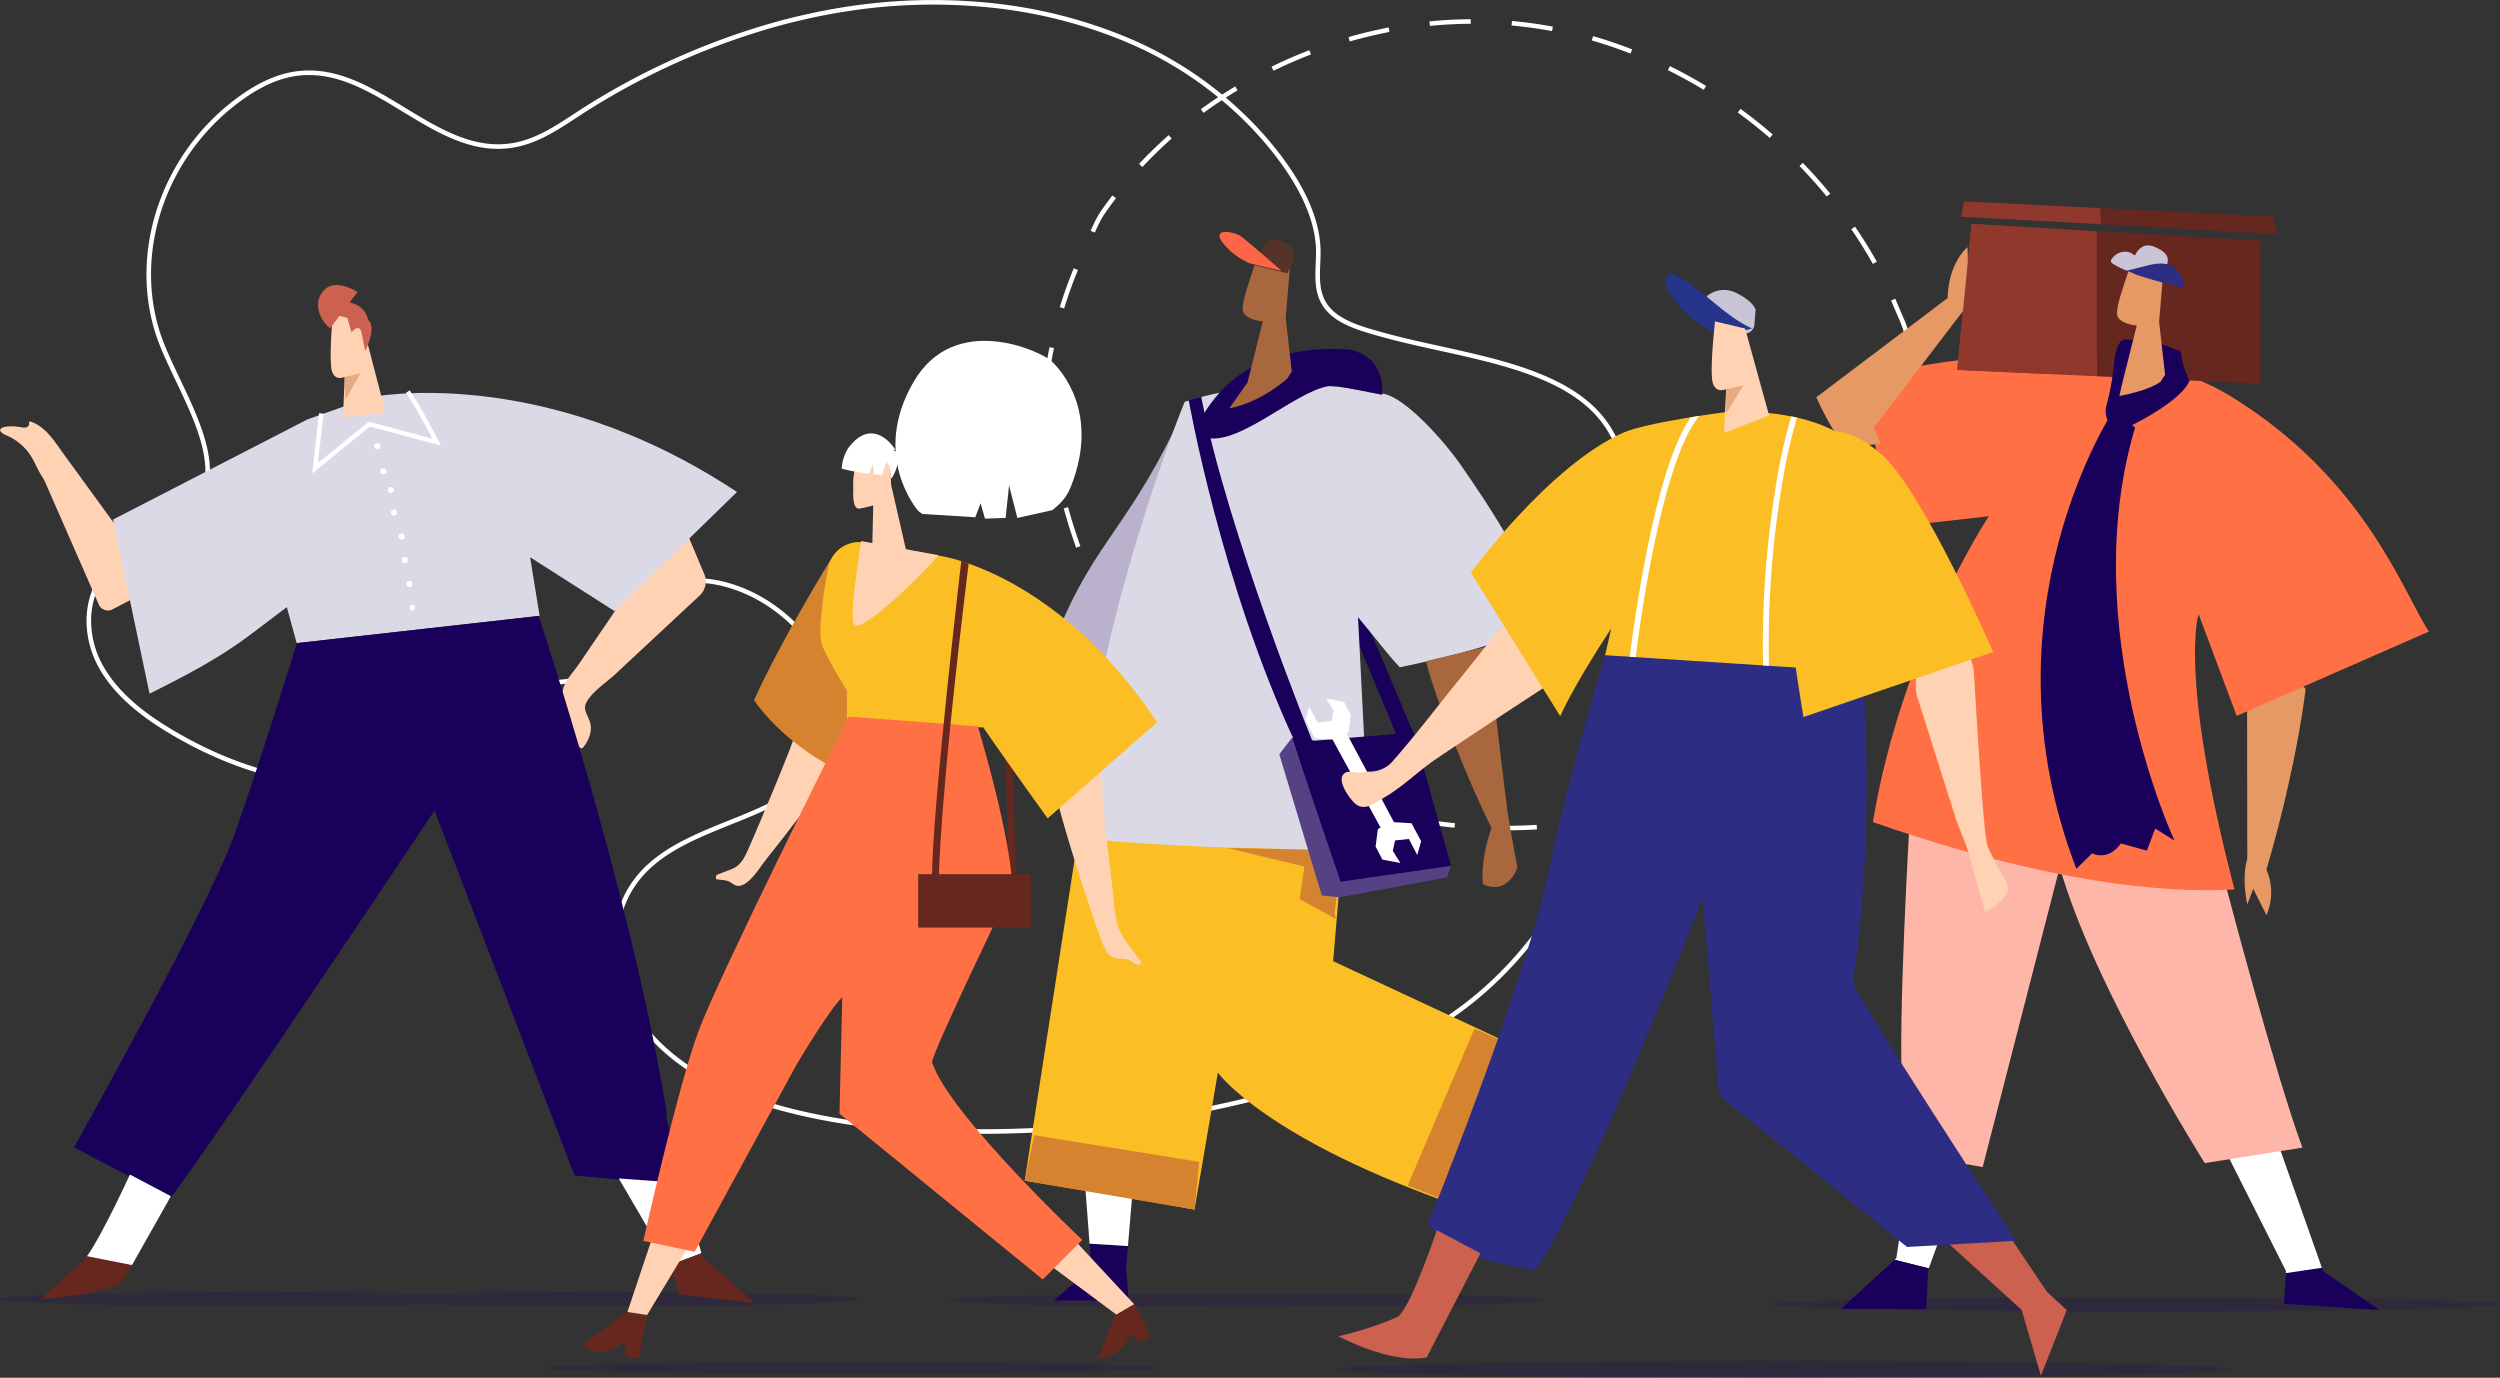 <?xml version="1.0" encoding="utf-8"?>
<svg xmlns="http://www.w3.org/2000/svg" xmlns:xlink="http://www.w3.org/1999/xlink" viewBox="0 0 907.05 499.87"><rect x="0" y="0" width="907.05" height="499.87" fill="#333333" stroke="none"/><defs><style>.cls-1{fill:#fbbe25;}.cls-2,.cls-26,.cls-3{fill:none;stroke:#fff;stroke-miterlimit:10;}.cls-2{stroke-width:1.66px;}.cls-3{stroke-width:1.65px;stroke-dasharray:14.91 14.91;}.cls-4{opacity:0.2;}.cls-5{fill:#19005a;}.cls-6{fill:#ffd2b4;}.cls-7{fill:#dcd9e6;}.cls-8{fill:#66271f;}.cls-9{fill:#fff;}.cls-10{fill:#e6aa83;}.cls-11{fill:#cc614f;}.cls-12{fill:#a8673d;}.cls-13{fill:#bab2cd;}.cls-14{fill:#563328;}.cls-15{fill:#fb6649;}.cls-16{fill:#d68330;}.cls-17{fill:#554285;}.cls-18{fill:#e69965;}.cls-19{fill:#fdb6a8;}.cls-20{fill:#ff7045;}.cls-21{fill:#91382c;}.cls-22{fill:#cac4d9;}.cls-23{fill:#2d2e83;}.cls-24{clip-path:url(#clip-path);}.cls-25{fill:#27348b;}.cls-26{stroke-width:1.63px;}</style><clipPath id="clip-path"><path class="cls-1" d="M566.07,259.83l-32.42-52.09s28.29-38.75,55.14-50.69c8.79-3.91,37.74-7.58,37.74-7.58s60.29-4.35,53.9,37.42l-2.56,36.23-1.54,20.69-93.94-6.1,2.2-9.72C570.64,249.23,566.07,259.83,566.07,259.83Z"/></clipPath></defs><title>home-illu-hero-wallonie</title><g id="Calque_2" data-name="Calque 2"><g id="contenu"><path class="cls-2" d="M357.89,1.77a173.62,173.62,0,0,1,51.74,13A137,137,0,0,1,455.37,46.6C466.92,59,478.3,75.36,478.31,91.49c0,6.27-1.23,13,2,18.48,4,6.83,13.34,9.26,21.57,11.55,29.06,8.1,68.43,10.76,82.45,35,8.13,14.05,11,30.18,11.33,46.11,1.17,60.09-17.21,132.34-71.82,167.82S369,417.63,303.47,406.47c-24.57-4.18-49.62-12.14-65.85-29.1s-20.31-44.85-3.46-61.78c17.39-17.45,50.36-18.55,64.31-38.33,13.61-19.31.08-45.63-20.38-58.65-12.08-7.69-30.12-12-41.07-2.74-8.9,7.53-9.35,21.17-19.3,27.54-8.85,5.68-21.25,3-31.3,6.72-11,4.05-17,14.68-25.66,22.06-24.23,20.58-63.9,12.11-92.1-3-12.7-6.82-25.09-15.15-31.87-27S30.31,214.3,41,204.8c8-7.08,20.08-9.5,27.5-17,16.53-16.78-1-41.4-9.5-62.18-12.53-30.66-1-68.28,27.4-89.33,6.36-4.72,13.72-8.74,21.85-9.67,28.29-3.26,49.4,30.56,77.52,26.16,9.79-1.53,17.89-7.54,26-12.76a261.39,261.39,0,0,1,60.59-28.46,226.07,226.07,0,0,1,36.11-8.48A203.25,203.25,0,0,1,357.89,1.77Z"/><path class="cls-3" d="M692,122.65c-.38-3.61-2.37-7.39-3.7-10.62a161.31,161.31,0,0,0-12.61-24.3,175.53,175.53,0,0,0-83.68-69,157.34,157.34,0,0,0-90.37-7.48,169.36,169.36,0,0,0-51.65,20A160.23,160.23,0,0,0,408,66.66q-4,4.88-7.66,10.09c-2.55,3.66-3.87,7.6-5.82,11.6a160.58,160.58,0,0,0-15.74,57.3c-.34,4.22-.79,8.62,0,12.83.58,3,2,5.58,3.18,8.35,1.81,4.24,2.58,8.7,3.66,13.13q2,8.07,4.71,15.93c3.17,9.07,6.56,19.47,13.29,26.56,2.49,2.62,4.14,6.13,6.16,9.11A153.61,153.61,0,0,0,429.9,255.5a144.34,144.34,0,0,0,11.5,10.05c39.82,31.3,94.33,41.67,144.69,30.58A158.15,158.15,0,0,0,622,283.71a126.87,126.87,0,0,0,16.4-9.63c3.9-2.7,7.37-5.86,11.12-8.72,3.16-2.41,6-3.57,8.33-6.95A185.36,185.36,0,0,0,673,232.33a199.9,199.9,0,0,0,18.8-100.6,50.26,50.26,0,0,1,.2-7.27A12.2,12.2,0,0,0,692,122.65Z"/><g class="cls-4"><ellipse class="cls-5" cx="452.43" cy="471.75" rx="107.76" ry="2.43"/><ellipse class="cls-5" cx="93.8" cy="471.34" rx="93.3" ry="2.59"/><ellipse class="cls-5" cx="218.25" cy="471.34" rx="93.3" ry="2.59"/><ellipse class="cls-5" cx="309.77" cy="496.33" rx="110.53" ry="2.05"/><ellipse class="cls-5" cx="775.32" cy="473.23" rx="131.73" ry="2.57"/><ellipse class="cls-5" cx="647.21" cy="496.81" rx="161.96" ry="3.06"/></g><path class="cls-6" d="M40.83,221.08a3.63,3.63,0,0,1-5-1.76c-2.43-5.57-7.12-16.25-9.62-21.95q-3.37-7.71-6.76-15.41l-3-6.91a33,33,0,0,0-1.83-3.17c-1.56-2.73-2.62-5.67-4.63-8.14a20,20,0,0,0-7.81-5.85,6,6,0,0,1-1.24-.67c-2.19-1.6.21-2.29,1.7-2.48a19.79,19.79,0,0,1,5.26.32,3.72,3.72,0,0,0,1.66,0,1.36,1.36,0,0,0,1-1.21c0-.28-.12-.62.08-.82s.47-.1.7,0c5.41,2,8.39,7.06,11.62,11.5l12.82,17.63,14.79,20.36q3.54,4.88,7.09,9.76Z"/><path class="cls-6" d="M255.53,208.31a6.94,6.94,0,0,1-1.68,7.76l-31.12,29c-2.77,2.57-11.23,8.19-10.43,12.3.33,1.72,1.39,3.21,1.83,4.9.79,3-.45,6.19-2.33,8.65-.26.34-.57.7-1.14.49a1.21,1.21,0,0,1-.7-.75l-4.44-12.7a21.33,21.33,0,0,1-1.43-5.8c-.23-4.13,3.65-7.85,5.9-11.16l7.48-11,17.06-25.07,12.1-17.78Z"/><path class="cls-7" d="M54.25,251.67,41,188.51l70.53-36.34,22.54-8s62-12.93,133.32,34.34L223,221.75l-30.66-19.57,3.44,21.27-88.13,9.88-3.58-13.05C88.59,231.72,84.16,236.9,54.25,251.67Z"/><path class="cls-6" d="M124.46,151.44c0-.91.61-14.68.61-14.68s-4.32,2.14-4.93-3.67.62-19.42.62-19.42l10.33,2.21,8.79,33.73Z"/><path class="cls-5" d="M195.41,223.47s33.39,100.1,46.46,180c-1.45,1.44,7.26,26.65,7.26,26.65l-40.65-3.6L157.66,294.05S77.82,413.76,61.85,434.65c0,0-32.14-16.92-35-18.36,0,0,48.82-87,58.25-113.6s22.62-69.36,22.62-69.36Z"/><path class="cls-8" d="M29.88,457.74c-4.64,3.95-15,13.57-15,13.57s21.73-1.16,29.57-6.33l3.41-6-16.32-3.18A11.87,11.87,0,0,1,29.88,457.74Z"/><path class="cls-9" d="M47.13,426.15S37,448.31,31.57,455.77L47.89,459,62,434Z"/><polygon class="cls-9" points="247.12 429.2 224.51 427.57 242.9 459.06 254.49 454.69 247.12 429.2"/><polygon class="cls-8" points="254.89 456.09 254.49 454.69 242.9 459.06 243.79 460.57 246.26 469.55 273.81 472.81 254.89 456.09"/><polygon class="cls-10" points="125.07 136.76 130.87 135.38 125.27 145.1 125.07 136.76"/><path class="cls-11" d="M133.53,116a7.77,7.77,0,0,0-5.67-6,9.57,9.57,0,0,0-1-.27l2.86-3.76s-7.37-4.92-11.7-1.1-3,10.39,1.73,14.21l3.39-4.46,2.87.68,1.52,5.3s2.49-3.32,3.52-.34l1.47,7.11.26-.57C133.64,124.71,136.42,118.56,133.53,116Z"/><circle class="cls-9" cx="141.81" cy="177.8" r="1.12"/><circle class="cls-9" cx="139.09" cy="170.99" r="1.12"/><circle class="cls-9" cx="136.87" cy="161.89" r="1.12"/><circle class="cls-9" cx="142.93" cy="185.94" r="1.12"/><circle class="cls-9" cx="145.74" cy="194.66" r="1.12"/><circle class="cls-9" cx="146.86" cy="203.2" r="1.12"/><circle class="cls-9" cx="148.55" cy="211.88" r="1.12"/><circle class="cls-9" cx="149.58" cy="220.47" r="1.03"/><path class="cls-12" d="M402.81,215.79s-47.37,37.65-52.48,38.83L338.66,251s-7.65,4.06-7.41,10.3c0,0,5.88,2.3,20.7.33,0,0,35.69-9.19,67.43-26Z"/><path class="cls-5" d="M563.32,389.12l11.5,5.75s1.31,21.52-3.47,35.72l-9.11-22.9-6.85-2.89Z"/><polygon class="cls-9" points="544.87 400.36 550.08 382.5 563.32 389.12 555.39 404.8 544.87 400.36"/><polygon class="cls-5" points="395.32 451.21 409.24 452.1 408.57 459.9 409.49 471.82 382.44 471.82 395.99 459.9 395.32 451.21"/><polygon class="cls-9" points="393.82 431.5 410.75 434.25 409.24 452.1 395.32 451.21 393.82 431.5"/><path class="cls-1" d="M391.09,304.15,371.78,428.39s54.77,9,61.61,10.5l8.47-49.73s17.39,24.56,89.69,49.22c0,0,16.11-40.71,19.53-58.22l-67.39-31.43,3.42-40.19Z"/><path class="cls-13" d="M430.05,147.28c-19.15,43-32.68,48.61-46,81.61,0,0,23.46,20.75,50,16.72C434.05,245.61,453.35,155.08,430.05,147.28Z"/><polyline class="cls-5" points="512.95 266.25 494.09 221.72 489.81 226.24 506.6 266.43"/><path class="cls-7" d="M429.83,145.79s-33.48,81.15-38.74,158.36c0,0,29,2.77,56.9,3.41,29.74.68,49.24,1.44,49.24,1.44-.9-10.84-4.42-84.76-4.51-85.08,4.4,5.22,11,13.84,15.13,18.18,31.45-6.39,47-13.09,52.59-16.47-6-20.63-18.82-40.25-30.9-57.57-4.86-7-19.46-24.06-28-25.28-5.6-.79-11.08-2-16.74-2.48C466.34,138.64,447.49,140.18,429.83,145.79Z"/><path class="cls-5" d="M476.24,269.07s-30.5-74.93-40.42-125.13l-4.53,1.24S443,211.78,470,269.59Z"/><path class="cls-12" d="M539.87,234.54s6.45,57.17,7.73,64.08l2.94,16.18s-3.35,10.27-12.5,6c0,0-1.23-8.05,3.12-20.45-7.54-14.55-20.83-47.9-23.79-60.5Z"/><path class="cls-5" d="M443.28,141.56s-16.77,17.87-2.72,17.54,35.44-22.4,46-18.77l14.92,2.91s1.89-13.38-11.64-16.36c-32.74-2.55-46.21,14.5-46.21,14.5"/><path class="cls-12" d="M452.62,138.76l5.56-22.16s-6.4-.45-7.25-3.87c-.53-3.11,2.48-10.89,4.25-16.49l12.88.23-1.58,18.83,2.21,19.5L467,137.41s-9.23,8.51-21,10.75Z"/><path class="cls-14" d="M467.1,99.14c2.64-5.44,5-8.58-2.41-11.73-2.92-1.23-5.4-.23-7,2.89-1.51,2.88-3,5.76-3,5.76S463.17,98.34,467.1,99.14Z"/><path class="cls-15" d="M465,98.28s-12.38-10.83-14.76-12.55-11.72-3.48-5.94,3.14a24.41,24.41,0,0,0,9.15,6.67Z"/><polygon class="cls-16" points="435.12 421.55 375.25 411.89 371.77 428.39 433.39 438.89 435.12 421.55"/><polygon class="cls-16" points="534.95 373.21 510.75 430.16 531.55 438.38 551.08 380.16 534.95 373.21"/><polyline class="cls-16" points="484.64 333.4 471.56 326.24 473.25 314.42 445.41 307.68 487.11 308.54 484.22 331.3"/><polyline class="cls-5" points="526.45 314.1 486.14 321.24 468.72 267.74 477.19 268.73 512.9 265.73 526.45 314.1"/><polygon class="cls-17" points="468.72 267.74 464.15 273.65 479.57 324.91 485.8 325.53 486.71 320.84 468.72 267.74"/><polygon class="cls-17" points="485.76 325.59 486.38 319.88 526.41 314.16 525.02 318.32 485.76 325.59"/><path class="cls-18" d="M836.52,250s-2.91,26.85-14.21,65.53a20.61,20.61,0,0,1,0,16.51l-4.78-9.56-2.17,5.65s-2.18-9.13,0-16.51l-.07-54.3,17-12.2Z"/><polygon class="cls-9" points="688.02 456.52 693.78 418.43 714.5 419.65 699.8 460.18 687.4 457.08 688.02 456.52"/><polygon class="cls-5" points="699.8 460.18 699.58 460.77 698.84 474.95 667.88 474.95 687.4 457.08 699.8 460.18"/><path class="cls-19" d="M692.88,297.51s-4.49,75.2-2.62,98.7l-7.84,20.52,36.93,6.72,28-108.93Z"/><polygon class="cls-5" points="842.42 459.97 842.82 461.12 863.34 475.3 828.65 473.06 829.35 461.9 842.42 459.97"/><polygon class="cls-9" points="829.39 461.12 808.13 418.97 824.17 416.73 827.16 416.73 842.42 459.97 829.35 461.9 829.39 461.12"/><path class="cls-19" d="M807.76,322s17.9,68.27,27.6,94.38L799.93,422s-40.29-63.78-52.6-107.43Z"/><path class="cls-20" d="M810.74,322.73c-42.15,2.24-91.67-10.65-131.21-24.45,10.44-63.42,42.06-111,42.06-111l-36.45,4.16L676.45,137s84.68-22.75,132.8,6.72c48.74,29.85,62.67,71.25,72,85.42l-69.75,30.59-13.8-36.93S790.23,244.39,810.74,322.73Z"/><polygon class="cls-21" points="715.29 81.26 710.12 134.22 760.81 136.52 760.81 83.9 715.29 81.26"/><polygon class="cls-8" points="820.15 87.34 760.81 83.9 760.81 136.52 820.15 139.21 820.15 87.34"/><path class="cls-18" d="M676.9,161.58l5.54-.57-2.61-5.81,35.45-46.36s3.4-6.89,2.48-10.58l-3.53,4.28-.38-12.83S707,95,706.65,108.13l-47.66,36a109.13,109.13,0,0,0,6,11.52A12.46,12.46,0,0,0,676.9,161.58Z"/><path class="cls-5" d="M767.08,148.45s-49.44,73.87-13.73,166.76l5.67-5.58c6.56,2.79,10.46-3.61,10.46-3.61l9.46,2.6,3-8,7,4.35S753,227.72,774.64,155.17"/><path class="cls-5" d="M773.06,154.49s18.19-8.7,21.36-16.38c0,0-3.17-6.11-3-10.51,0,0-11.3-5.2-19.33-4.3,0,0-3.95-2.14-5,8A92.64,92.64,0,0,1,764,148.05S763,158.22,773.06,154.49Z"/><path class="cls-22" d="M778.54,98a22.62,22.62,0,0,0-2.9-4.16,7.76,7.76,0,0,0-2.84-2.22,5.74,5.74,0,0,0-6.57,2.29,1.27,1.27,0,0,0-.3,1.13,1.38,1.38,0,0,0,.61.61A27.37,27.37,0,0,0,772,98.35"/><path class="cls-18" d="M769.8,139.81l5.45-21.7s-6.27-.45-7.1-3.79c-.52-3,2.43-10.67,4.16-16.15l12.61.22-1.55,18.44,2.17,19.1-1.64,2.55s-3.39,3-14.94,5.2Z"/><path class="cls-22" d="M784,101c2.59-5.32,4.93-8.4-2.36-11.48-2.86-1.2-5.29-.22-6.89,2.83l-3,5.65S780.13,100.22,784,101Z"/><path class="cls-23" d="M788.22,96.68c-2.93-1.76-6.67-1-10-.13l-7,1.78c.77-.2,3,1,3.8,1.31,1.39.46,2.8.91,4.21,1.33q4.13,1.26,8.31,2.29c2,.49,5.37,2.24,4.66-.91A9.72,9.72,0,0,0,788.22,96.68Z"/><polygon class="cls-6" points="406.92 478.37 381.28 459.28 388.89 448.89 411.79 473.53 406.92 478.37"/><path class="cls-8" d="M368.8,317.38c-.51-.58-2.3-91-5.17-106.74l-2.56-1.71s2.2,10.32,5.07,109"/><path class="cls-6" d="M287.75,268.6c-2.37,7-14.57,35.85-16.76,40.6-1.1,2.39-2.43,4.64-4.86,5.83-1,.5-5.92,2.29-6.07,2.4a1.6,1.6,0,0,0-.23,1.5c.19.34,3.84.05,5.65,1.46a7.89,7.89,0,0,0,.77.51c4,2.58,8.92-5.38,10.84-7.93,2.71-3.6,5.65-7.09,8.37-10.71,5.49-7.29,15.56-19.42,19.3-28C303.07,272.8,287.75,268.6,287.75,268.6Z"/><path class="cls-16" d="M301.58,202.75S284,231.08,273.6,254c0,0,12.56,20.08,42.33,30.48C315.93,284.52,305.38,212.14,301.58,202.75Z"/><path class="cls-6" d="M399.49,279.62c.49,11.5,1.31,18.53,2.14,25.57l2,17.14c.64,5.39.64,11.85,3.32,16.68,1.89,3.42,4.51,6.37,6.79,9.54.2.28.41.64.26,1a.77.77,0,0,1-.64.38c-1.37.2-2.48-1-3.74-1.61-1.86-.83-4.14-.17-6-1.06-1.56-.75-2.41-2.43-3.15-4-2.06-4.32-14.08-40.51-17.53-55.63Z"/><polygon class="cls-6" points="250.65 450.82 234.57 477.46 227.4 476.72 237.89 445.4 250.65 450.82"/><path class="cls-1" d="M380.11,296.92c-18.25-25.39-23.34-33-23.34-33l-2-.07-47.5-2.94,0-10.42s-6.46-10.09-8.93-16.22c-1.78-4.42.27-18.24,2.13-28.25a11.42,11.42,0,0,1,13.22-9.17l27.68,4.89s42.09,5.89,78.45,60.31"/><path class="cls-6" d="M329.08,201.05l-5.79-25.24L323,162.7s-8.81-1.45-11.4,3.51-2,11.07-2,11.07-.63,7.77,2.23,7.25,5-1.15,5-1.15l-.47,20Z"/><path class="cls-6" d="M340.56,201.45l-28.14-5.14s-3.34,22-3.07,25.87-.76,7.29,6.52,2.33S334.59,208.24,340.56,201.45Z"/><path class="cls-9" d="M334.63,186.48l19.23,1.19,1.92-5.09,1.58,5.59,7.5-.25,1.25-11.84,3,11.84,12.75-2.84c3-2.5,5.09-4.44,6.82-8.89,10.24-26.29-3.45-41.76-7.29-45.25s-34.94-18-49.85,7.5c-15.86,27.07,1.59,46.91,1.59,46.91Z"/><path class="cls-9" d="M308.79,161.31s-3,2.86-3.41,8.72a75.08,75.08,0,0,0,9.92,1.87l1.42-3.44-.17-1.65.17,1.65.46-1.12-.46,1.12.39,3.62c1,.09,2,.17,3,.2,0,0,1.84-7.92,4.69-9.21C324.8,163.07,317.55,151.24,308.79,161.31Z"/><path class="cls-9" d="M320.81,166.28l2,3,.58,4.43s3.42-4.72,2.27-9.58l-4.87-2.42Z"/><path class="cls-20" d="M354.8,263.53c13.09,44.79,12.38,58.3,12.38,58.3s-29.2,60.4-29,63.62c6.22,19,54.5,64.42,54.5,64.42l-14.35,14.34-73.74-60.12,1-42.23c-4.89,4.54-16.74,24.67-16.74,24.67l-36.8,67.64-18.65-3.94s12.47-55.67,20-76.06S307.91,260,307.91,260"/><path class="cls-8" d="M411.65,473.05l5.89,11.89-4.44,2-3.31-3.19c-.6,3.7-4.27,8.88-11.47,9.09l6.28-15.64Z"/><path class="cls-8" d="M227.55,476l7.2,1.11-3,15.84L227,491.91s-.27-2.72-.55-5.44c-2.83,3.24-9.5,6.32-15.27,1.56Z"/><rect class="cls-8" x="333.14" y="317.16" width="40.89" height="19.37" transform="translate(707.17 653.69) rotate(-180)"/><path class="cls-8" d="M340.67,318.24s0-25.83,10.76-113.7l-2.65-1.06s-10.62,90.73-10.62,114.76"/><polygon class="cls-9" points="512.13 298.69 505.76 298.3 488.59 266.1 489.29 265.78 490.12 259.4 487.62 254.68 481.1 253.43 483.87 257.87 483.04 261.62 478.04 262.17 474.99 256.34 473.6 261.34 477.07 267.87 483.44 268.26 500.92 300.31 499.92 300.77 499.09 307.16 501.58 311.88 508.11 313.13 505.33 308.69 506.17 304.94 511.16 304.38 514.22 310.21 515.61 305.22 512.13 298.69"/><path class="cls-6" d="M573.38,233.36c-1.3,4.15-3.46,10.74-8.7,13.21l-.16.11q-12.85,8.34-25.64,16.79-8.94,5.89-17.82,11.88c-6.3,4.27-12,10-18.47,13.79-4,2.31-7.74,5.62-11.31,2.06-2-2-7.1-9.09-2.85-11,1-.45,3.7.17,4.83.09,1.31-.1,2.56-.28,3.88-.35a10.91,10.91,0,0,0,8.54-4.21c8.61-9.79,16.48-20.32,24.74-30.4,6.69-8.16,13.17-17.38,21.11-24.39,6.43,1.58,13.94,4.72,24,5.86Z"/><polygon class="cls-11" points="701.31 446.03 733.5 475.27 740.49 499.14 749.86 475.32 742.65 468.68 720.76 436.08 701.31 446.03"/><path class="cls-23" d="M674.42,230.78s7.71,57.55-2.09,125.32c-1.54,1.53,59.12,94.08,59.12,94.08l-39.52,2.25-68.19-55-6-71.6s-44,112.94-60.95,135.11c-36.23-6.39-34.46-14.48-38.79-16.62,0,0,35.81-88.23,44.33-130,6-29.4,20.46-78.43,20.46-78.43Z"/><path class="cls-11" d="M521.29,446.35s-9,27-13.91,31.22c-8.53,4.26-21.74,7.25-21.74,7.25s18.76,10.23,32,7.67l19.49-37.77Z"/><path class="cls-22" d="M617.75,111.05l1.62-3.67a9.71,9.71,0,0,1,10.76-1c6.27,3.11,6.82,6,6.82,6l-.4,5.36a3.52,3.52,0,0,1-5.51,2.63Z"/><path class="cls-1" d="M566.07,259.83l-32.42-52.09s28.29-38.75,55.14-50.69c8.79-3.91,37.74-7.58,37.74-7.58s60.29-4.35,53.9,37.42l-2.56,36.23-1.54,20.69-93.94-6.1,2.2-9.72C570.64,249.23,566.07,259.83,566.07,259.83Z"/><g class="cls-24"><path class="cls-9" d="M592.3,240.28h-.13a1.07,1.07,0,0,1-.94-1.19c0-.18,2.07-17.85,5.95-37.56,5.23-26.58,11.14-44,17.56-51.84a1.08,1.08,0,0,1,1.52-.15,1.07,1.07,0,0,1,.15,1.51c-7.71,9.4-13.56,32.86-17.11,50.88-3.87,19.63-5.91,37.23-5.93,37.4A1.08,1.08,0,0,1,592.3,240.28Z"/><path class="cls-9" d="M640.75,242.18a1.08,1.08,0,0,1-1.07-1.06,354.14,354.14,0,0,1,5.12-67.67,192.91,192.91,0,0,1,5.86-24.86,1.08,1.08,0,1,1,2,.69,193.11,193.11,0,0,0-5.79,24.61,353.14,353.14,0,0,0-5.08,67.19,1.08,1.08,0,0,1-1.06,1.1Z"/></g><path class="cls-25" d="M635.72,119.18c-9.93-4.44-17.47-13.83-27.12-19-1.24-.66-3-1.13-3.79.11a2.74,2.74,0,0,0-.38,1.33c-.15,2.21,1,4.25,2.26,6a40.07,40.07,0,0,0,18.14,14.25"/><path class="cls-6" d="M625.54,157.07c0-1,.74-15.87.74-15.87s-4.63,2.17-5.15-4,1.12-20.59,1.12-20.59l10.91,2.59,8.71,31.54Z"/><polygon class="cls-10" points="626.28 141.2 632.47 139.88 626.29 150.06 626.28 141.2"/><path class="cls-6" d="M711.06,234c2.82.79,4.83,6.67,5.12,9.75,0,0,3.26,59.48,5,63.37,3.79,8.55,7.19,12.78,7.38,14.94.28,3.12-5.1,7.6-8.21,8.55-.43.13-5.51-19.39-6.23-21.68-1.27-4-3.31-8.14-4.58-12.17q-2.13-6.69-4.25-13.4l-9.69-30.56c-2.29-7.22,3.75-24.66,1.46-31.89Z"/><path class="cls-1" d="M723.18,236.54l-68.84,23.62s-13.25-75.05-4.36-92.52c9.51-18.71,24.32-9.95,32.55-2.89C697.45,177.58,723.18,236.54,723.18,236.54Z"/><path class="cls-26" d="M116.55,150l-2.24,19.87,19.72-16,24.43,6.56s-6.23-12.13-10.48-18.36"/><polygon class="cls-21" points="715.29 81.26 710.12 134.22 742.13 135.67 742.13 82.81 715.29 81.26"/><polygon class="cls-21" points="761.47 75.5 712.62 73.05 711.47 78.62 760.81 81.26 762.38 81.35 762.01 75.53 761.47 75.5"/><polygon class="cls-8" points="824.91 78.62 762.01 75.53 762.38 81.35 826.06 85.01 824.91 78.62"/></g></g></svg>